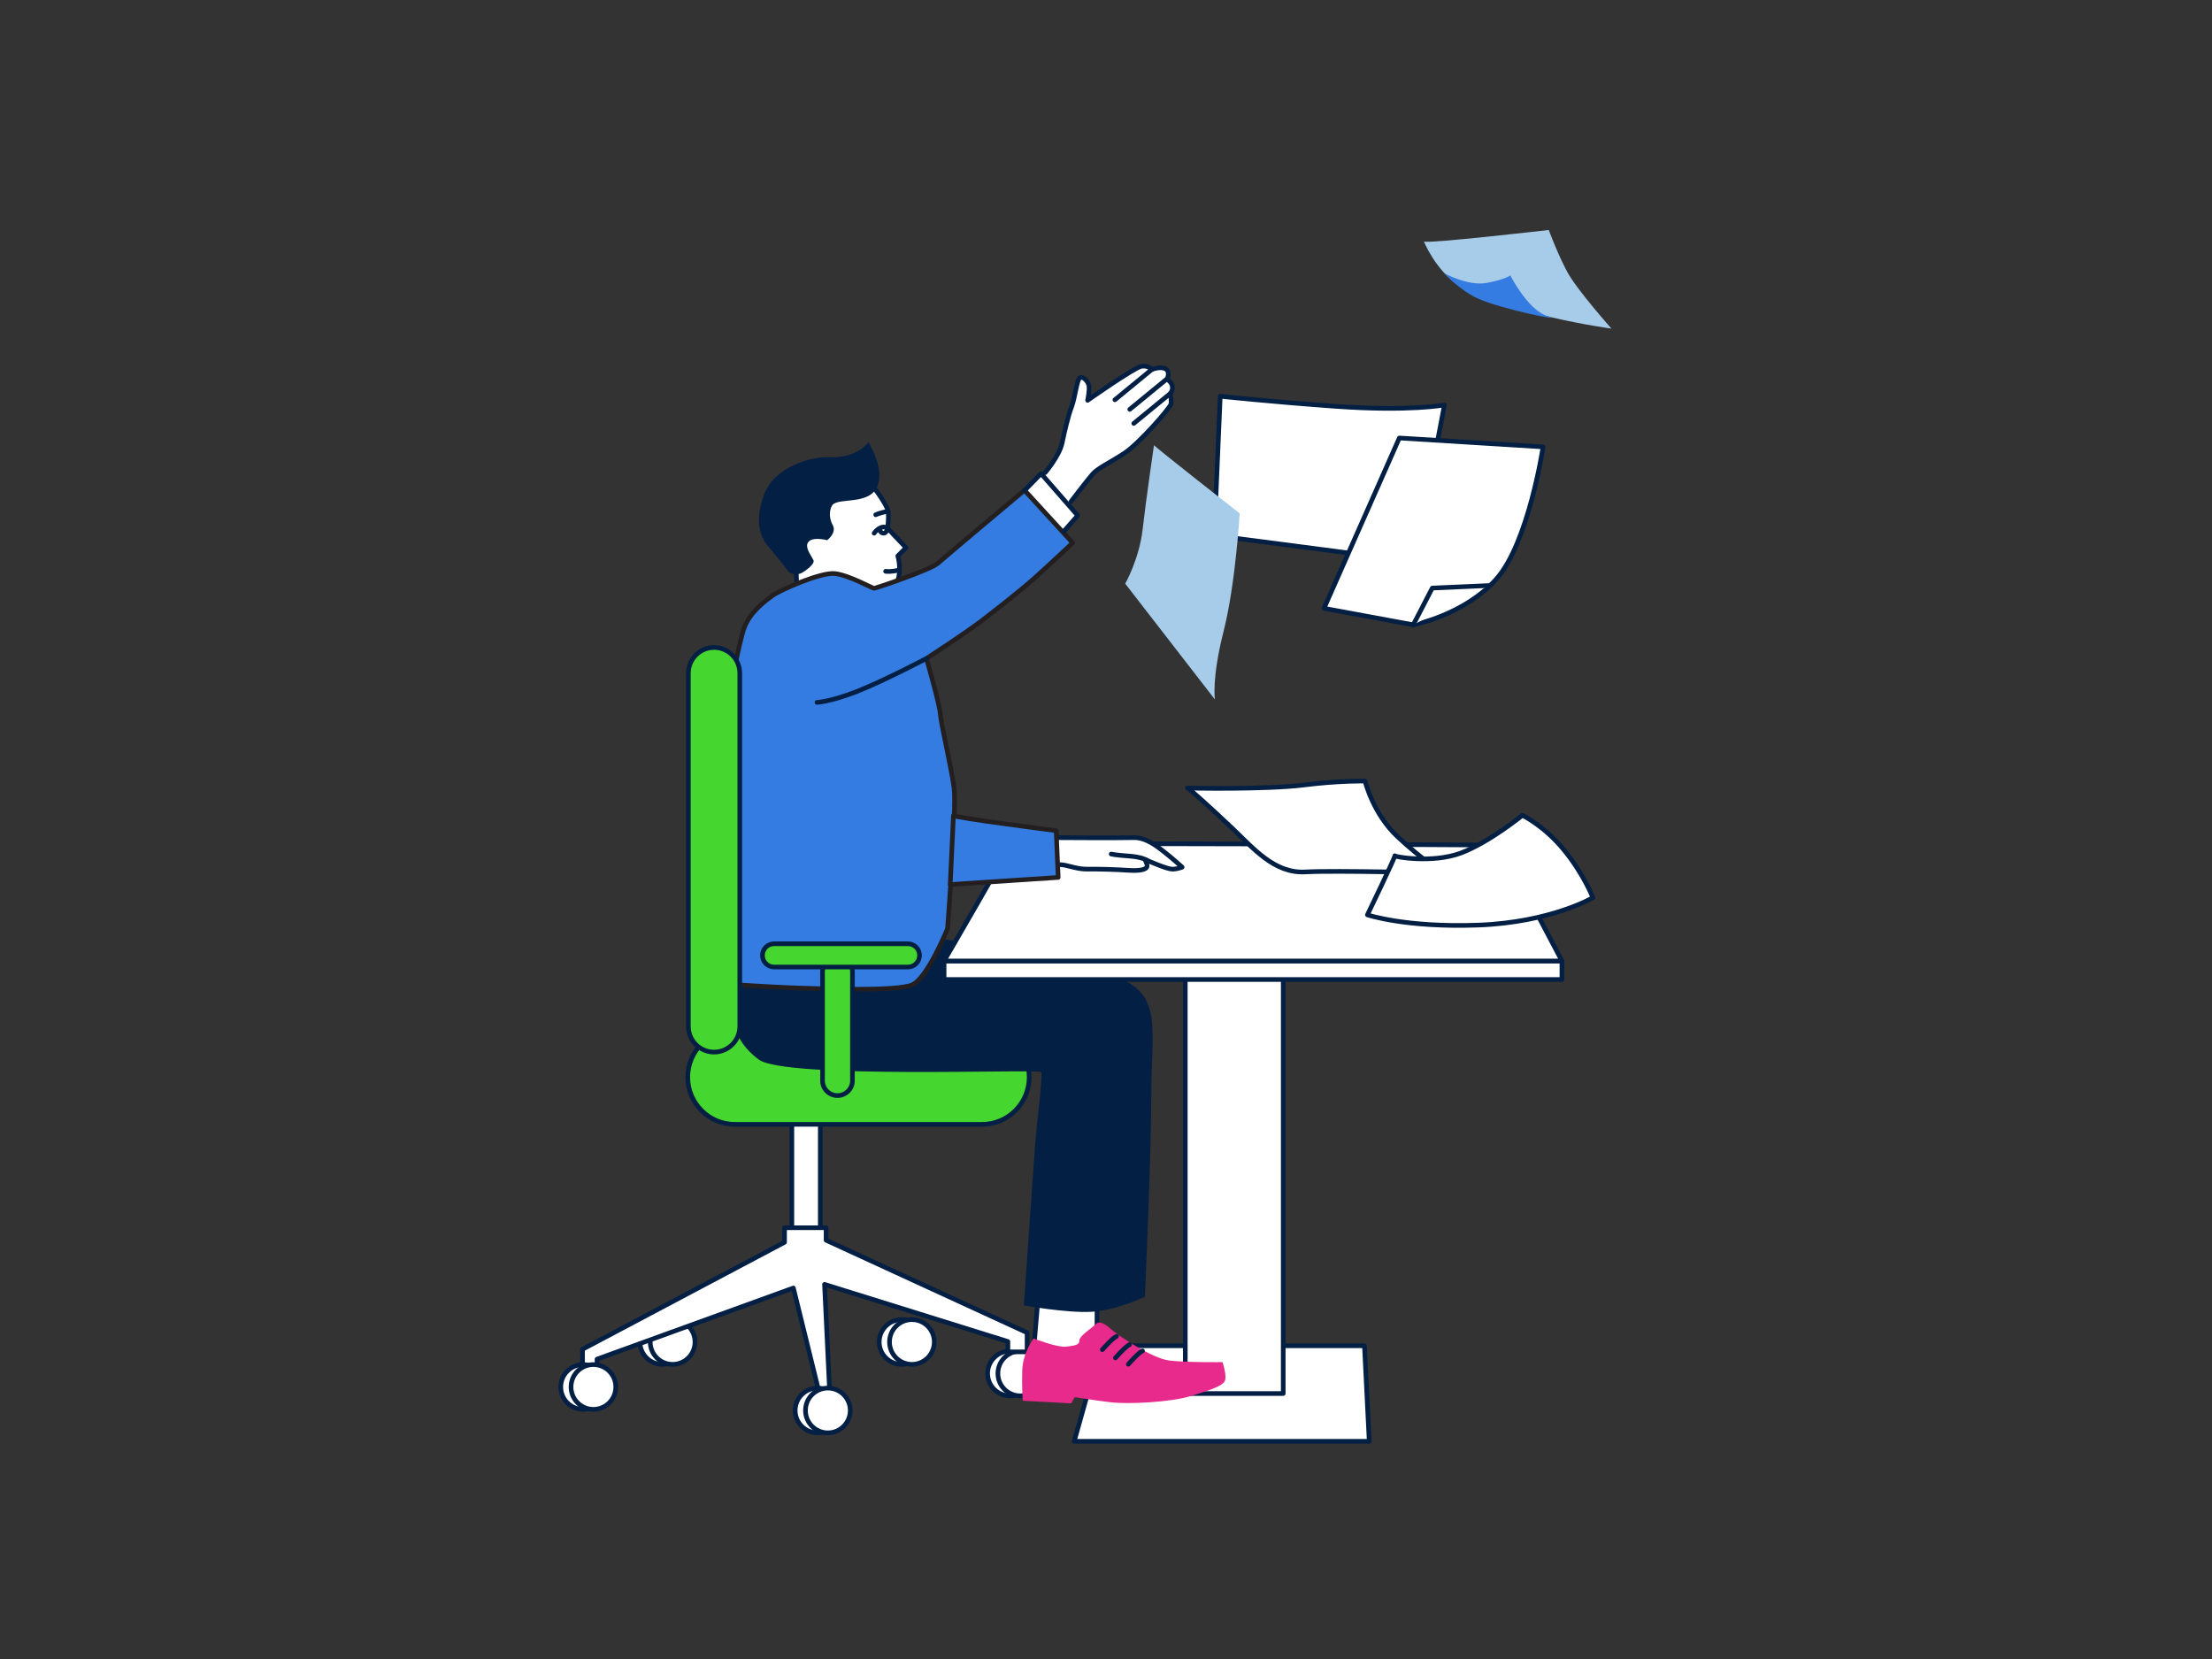 <svg width="1840" height="1380" viewBox="0 0 1840 1380" fill="none" xmlns="http://www.w3.org/2000/svg">
<rect x="0" y="0" width="1840" height="1380" fill="#333333" stroke="none"/>
<path d="M881.155 448.259L895.936 428.179L889.018 420.567C889.018 420.567 902.18 400.256 909.329 393.781C916.478 387.325 930.334 383.394 944.42 369.539C958.507 355.683 972.825 339.284 973.981 334.216C975.137 329.148 974.444 329.822 974.906 326.835C975.369 323.829 975.137 319.224 973.75 317.605C972.363 315.986 972.594 315.524 972.131 313.442C971.669 311.361 972.363 306.524 968.663 305.599C964.963 304.674 957.582 306.293 957.582 306.293C957.582 306.293 958.507 303.287 950.433 304.674C942.358 306.062 905.879 331.692 905.879 331.692C905.879 331.692 908.192 323.386 905.417 319.455C902.642 315.524 899.405 311.612 897.574 314.599C895.724 317.605 893.18 330.998 891.561 336.297C889.943 341.616 887.168 354.315 885.106 361.927C883.044 369.539 878.65 380.851 875.413 385.475C872.175 390.1 867.338 395.169 867.338 395.169C867.338 395.169 865.026 393.781 864.332 395.169C863.639 396.556 850.246 411.336 850.246 411.336L881.155 448.259Z" fill="white"/>
<path d="M662.589 473.135L662.82 493.157C662.82 493.157 739.593 490.941 743.37 488.937C747.147 486.933 746.704 483.811 746.935 482.481C747.167 481.152 747.167 462.016 747.167 462.016L754.065 455.117L737.821 439.104C737.821 439.104 740.268 427.541 738.938 423.976C737.609 420.411 722.481 399.715 722.481 399.715C722.481 399.715 676.425 411.065 672.185 421.972C667.927 432.86 662.589 473.135 662.589 473.135Z" fill="white"/>
<path d="M550.94 1134.91C561.221 1134.91 569.555 1126.57 569.555 1116.29C569.555 1106.01 561.221 1097.68 550.94 1097.68C540.659 1097.68 532.325 1106.01 532.325 1116.29C532.325 1126.57 540.659 1134.91 550.94 1134.91Z" fill="white" stroke="#031F43" stroke-width="3.854" stroke-miterlimit="10" stroke-linecap="round" stroke-linejoin="round"/>
<path d="M559.495 1134.91C569.776 1134.91 578.111 1126.57 578.111 1116.29C578.111 1106.01 569.776 1097.68 559.495 1097.68C549.214 1097.68 540.88 1106.01 540.88 1116.29C540.88 1126.57 549.214 1134.91 559.495 1134.91Z" fill="white" stroke="#031F43" stroke-width="3.854" stroke-miterlimit="10" stroke-linecap="round" stroke-linejoin="round"/>
<path d="M840.133 1161.09C850.414 1161.09 858.748 1152.76 858.748 1142.48C858.748 1132.2 850.414 1123.86 840.133 1123.86C829.852 1123.86 821.518 1132.2 821.518 1142.48C821.518 1152.76 829.852 1161.09 840.133 1161.09Z" fill="white" stroke="#031F43" stroke-width="3.854" stroke-miterlimit="10" stroke-linecap="round" stroke-linejoin="round"/>
<path d="M848.688 1161.09C858.969 1161.09 867.304 1152.76 867.304 1142.48C867.304 1132.2 858.969 1123.86 848.688 1123.86C838.407 1123.86 830.073 1132.2 830.073 1142.48C830.073 1152.76 838.407 1161.09 848.688 1161.09Z" fill="white" stroke="#031F43" stroke-width="3.854" stroke-miterlimit="10" stroke-linecap="round" stroke-linejoin="round"/>
<path d="M1134.99 1119.43L1138.96 1198.92H893.55L909.448 1142.29L916.598 1119.43H1134.99Z" fill="white" stroke="#031F43" stroke-width="3.854" stroke-miterlimit="10" stroke-linecap="round" stroke-linejoin="round"/>
<path d="M1067.43 769.691H985.952V1159.17H1067.43V769.691Z" fill="white" stroke="#031F43" stroke-width="3.854" stroke-miterlimit="10" stroke-linecap="round" stroke-linejoin="round"/>
<path d="M912.513 1128.87H859.346L863.875 1075.51L912.513 1077.42V1128.87Z" fill="white" stroke="#031F43" stroke-width="3.854" stroke-miterlimit="10" stroke-linecap="round" stroke-linejoin="round"/>
<path d="M682.346 922.814H658.681V1025.58H682.346V922.814Z" fill="white" stroke="#031F43" stroke-width="3.854" stroke-miterlimit="10" stroke-linecap="round" stroke-linejoin="round"/>
<path d="M687.163 1021.27H652.611V1033.37L484.554 1122.36V1140.94H496.636V1130.57L659.953 1071.39L681.556 1159.09H690.189L685.872 1068.37L838.379 1115.89V1124.52H854.373V1108.55L687.163 1031.64V1021.27Z" fill="white" stroke="#031F43" stroke-width="3.854" stroke-miterlimit="10" stroke-linecap="round" stroke-linejoin="round"/>
<path d="M680.07 1191.87C690.351 1191.87 698.685 1183.54 698.685 1173.26C698.685 1162.97 690.351 1154.64 680.07 1154.64C669.789 1154.64 661.455 1162.97 661.455 1173.26C661.455 1183.54 669.789 1191.87 680.07 1191.87Z" fill="white" stroke="#031F43" stroke-width="3.854" stroke-miterlimit="10" stroke-linecap="round" stroke-linejoin="round"/>
<path d="M688.629 1191.87C698.91 1191.87 707.244 1183.54 707.244 1173.26C707.244 1162.97 698.91 1154.64 688.629 1154.64C678.348 1154.64 670.014 1162.97 670.014 1173.26C670.014 1183.54 678.348 1191.87 688.629 1191.87Z" fill="white" stroke="#031F43" stroke-width="3.854" stroke-miterlimit="10" stroke-linecap="round" stroke-linejoin="round"/>
<path d="M749.987 1134.91C760.268 1134.91 768.602 1126.57 768.602 1116.29C768.602 1106.01 760.268 1097.68 749.987 1097.68C739.706 1097.68 731.371 1106.01 731.371 1116.29C731.371 1126.57 739.706 1134.91 749.987 1134.91Z" fill="white" stroke="#031F43" stroke-width="3.854" stroke-miterlimit="10" stroke-linecap="round" stroke-linejoin="round"/>
<path d="M758.54 1134.91C768.821 1134.91 777.155 1126.57 777.155 1116.29C777.155 1106.01 768.821 1097.68 758.54 1097.68C748.259 1097.68 739.925 1106.01 739.925 1116.29C739.925 1126.57 748.259 1134.91 758.54 1134.91Z" fill="white" stroke="#031F43" stroke-width="3.854" stroke-miterlimit="10" stroke-linecap="round" stroke-linejoin="round"/>
<path d="M816.872 935.264H611.333C589.654 935.264 572.099 917.69 572.099 896.03C572.099 874.35 589.673 856.795 611.333 856.795H816.872C838.551 856.795 856.107 874.37 856.107 896.03C856.107 917.69 838.551 935.264 816.872 935.264Z" fill="#45D62F" stroke="#031F43" stroke-width="3.854" stroke-linecap="round" stroke-linejoin="round"/>
<path d="M485.074 1172.33C495.354 1172.33 503.689 1163.99 503.689 1153.71C503.689 1143.43 495.354 1135.1 485.074 1135.1C474.793 1135.1 466.458 1143.43 466.458 1153.71C466.458 1163.99 474.793 1172.33 485.074 1172.33Z" fill="white" stroke="#031F43" stroke-width="3.854" stroke-miterlimit="10" stroke-linecap="round" stroke-linejoin="round"/>
<path d="M493.61 1172.33C503.891 1172.33 512.225 1163.99 512.225 1153.71C512.225 1143.43 503.891 1135.1 493.61 1135.1C483.329 1135.1 474.995 1143.43 474.995 1153.71C474.995 1163.99 483.329 1172.33 493.61 1172.33Z" fill="white" stroke="#031F43" stroke-width="3.854" stroke-miterlimit="10" stroke-linecap="round" stroke-linejoin="round"/>
<path d="M770.373 778.538C770.373 778.538 904.456 801.296 935.424 815.807C966.411 830.337 957.681 859.859 957.681 909.712C957.681 959.565 952.363 1078.64 952.363 1078.64C952.363 1078.64 928.159 1090.26 907.347 1091.22C886.535 1092.18 851.675 1085.9 851.675 1085.9C851.675 1085.9 858.94 980.858 860.867 954.728C862.794 928.597 867.65 894.7 866.185 891.81C864.74 888.9 653.478 897.861 631.163 881.365C601.852 859.724 603.837 827.427 617.885 782.893C631.934 738.359 770.373 778.538 770.373 778.538Z" fill="#031F43"/>
<path d="M1015.03 329.611L1010.02 445.408L1176.48 467.125L1201.53 336.857C1201.53 336.857 1172.59 342.426 1110.79 337.975C1054.15 333.87 1015.03 329.611 1015.03 329.611Z" fill="white" stroke="#031F43" stroke-width="3.854" stroke-miterlimit="10" stroke-linecap="round" stroke-linejoin="round"/>
<path d="M959.918 370.256C959.359 370.815 1031.18 427.046 1031.18 427.046C1031.18 427.046 1027.85 485.512 1017.83 525.036C1007.8 564.56 1010.58 581.826 1010.58 581.826L935.984 485.512C935.984 485.512 947.681 464.912 950.456 440.42C953.231 415.927 959.918 370.256 959.918 370.256Z" fill="#A7CCE9"/>
<path d="M1184.44 200.809C1184.44 200.809 1193.36 223.548 1212.98 237.365C1224.06 245.17 1258.96 256.404 1291 264.035C1315.71 269.913 1340.45 273.343 1340.45 273.343C1340.45 273.343 1311.91 241.238 1303.89 226.535C1295.88 211.832 1288.29 191.309 1288.29 191.309C1288.29 191.309 1185.36 203.179 1184.44 200.809Z" fill="#A7CCE9"/>
<path d="M1201.18 227.15C1201.18 227.15 1220.93 238.231 1236.6 235.34C1252.27 232.45 1256.35 229.077 1256.35 229.077C1256.35 229.077 1270.8 257.983 1287.44 263.051C1304.07 268.119 1249.67 257.501 1229.41 248.348C1214.05 241.391 1201.18 227.15 1201.18 227.15Z" fill="#347CE1"/>
<path d="M1164.01 364.338L1283.56 371.718C1283.56 371.718 1271.44 451.768 1244.58 481.791C1217.72 511.815 1175.59 519.716 1175.59 519.716L1101.32 506.014L1164.01 364.338Z" fill="white" stroke="#031F43" stroke-width="3.854" stroke-miterlimit="10" stroke-linecap="round" stroke-linejoin="round"/>
<path d="M1175.59 519.716L1191.4 489.173L1238.8 487.072" fill="white"/>
<path d="M1175.59 519.716L1191.4 489.173L1238.8 487.072" stroke="#031F43" stroke-width="3.854" stroke-miterlimit="10" stroke-linecap="round" stroke-linejoin="round"/>
<path d="M1299.25 799.369H785.31V814.786H1299.25V799.369Z" fill="white" stroke="#031F43" stroke-width="3.854" stroke-miterlimit="10" stroke-linecap="round" stroke-linejoin="round"/>
<path d="M1299.27 799.368L1248.51 702.997C1248.51 702.997 839.922 700.434 839.922 702.997C839.922 705.559 785.31 799.368 785.31 799.368H1299.27Z" fill="white" stroke="#031F43" stroke-width="3.854" stroke-miterlimit="10" stroke-linecap="round" stroke-linejoin="round"/>
<path d="M662.325 475.027L662.633 484.239" stroke="#031F43" stroke-width="3.854" stroke-linecap="round" stroke-linejoin="round"/>
<path d="M1135.49 649.733C1135.49 649.733 1142.06 676.962 1162.72 696.194C1183.38 715.445 1200.28 726.237 1200.28 726.237C1200.28 726.237 1111.56 723.886 1085.75 725.293C1059.93 726.699 1042.57 705.579 1024.72 688.679C1006.88 671.778 988.111 654.878 987.648 655.36C987.186 655.822 1054.77 656.767 1084.35 653.009C1113.91 649.271 1135.49 649.733 1135.49 649.733Z" fill="white" stroke="#031F43" stroke-width="3.854" stroke-miterlimit="10" stroke-linecap="round" stroke-linejoin="round"/>
<path d="M1137.44 761.002C1137.44 761.002 1161.6 710.861 1160.27 711.766C1158.92 712.653 1191.6 718.473 1215.33 709.531C1239.05 700.57 1266.35 678.197 1266.35 678.197C1266.35 678.197 1284.26 686.696 1300.83 706.852C1317.4 727.009 1324.99 746.684 1324.99 746.684C1324.99 746.684 1290.08 767.285 1229.64 769.52C1169.21 771.736 1137.44 761.002 1137.44 761.002Z" fill="white" stroke="#031F43" stroke-width="3.854" stroke-miterlimit="10" stroke-linecap="round" stroke-linejoin="round"/>
<path d="M724.202 401.818C724.202 401.818 737.865 419.316 738.713 425.29C739.56 431.264 738.289 439.376 738.289 439.376L753.647 455.602L746.825 462.424C746.825 462.424 749.388 470.961 747.673 479.498C745.958 488.034 742.952 488.747 742.952 488.747" stroke="#031F43" stroke-width="3.854" stroke-linecap="round" stroke-linejoin="round"/>
<path d="M728.439 428.182C732.948 426.158 738.729 425.291 738.729 425.291" stroke="#031F43" stroke-width="3.854" stroke-linecap="round" stroke-linejoin="round"/>
<path d="M747.364 474.238C747.364 474.238 742.18 475.818 736.669 475.24" stroke="#031F43" stroke-width="3.854" stroke-linecap="round" stroke-linejoin="round"/>
<path d="M731.466 439.551C731.177 439.84 732.179 443.405 734.877 443.54C737.575 443.675 738.288 439.378 738.288 439.378C732.469 435.716 727.131 443.521 727.131 443.521" stroke="#031F43" stroke-width="3.854" stroke-linecap="round" stroke-linejoin="round"/>
<path d="M688.069 449.341C688.069 449.341 696.298 443.29 692.636 436.661C688.705 429.57 690.574 422.421 692.482 420.05C697.608 413.691 723.488 420.474 729.847 404.345C735.918 388.967 722.313 367.77 722.313 367.77C722.313 367.77 713.487 381.548 688.801 380.372C674.676 379.717 644.364 388.215 635.711 411.09C628.658 429.724 630.547 444.1 638.293 453.562C646.04 463.023 653.787 472.215 655.232 474.798C656.658 477.38 662.979 478.825 667.006 476.513C671.034 474.22 677.836 468.978 676.7 466.107C675.543 463.235 670.302 456.915 671.535 452.54C673.558 445.429 688.069 449.341 688.069 449.341Z" fill="#031F43"/>
<path d="M869.419 393.127C869.419 393.127 881.29 379.079 883.468 368.653C885.645 358.228 888.516 345.972 891.388 338.418C894.259 330.864 895.704 316.103 898.229 314.291C900.753 312.499 905.07 317.163 905.783 320.766C906.496 324.37 904.704 333.003 904.704 333.003C904.704 333.003 943.765 305.562 949.527 304.675C955.269 303.789 958.141 307.335 958.141 307.335C958.141 307.335 965.444 304.463 969.626 306.892C973.827 309.32 970.724 315.505 970.724 315.505C970.724 315.505 974.482 317.49 975.137 321.248C975.792 325.006 973.364 327.434 973.364 327.434C973.364 327.434 974.694 332.733 974.019 336.048C973.345 339.362 947.715 368.769 935.344 376.94C922.972 385.11 913.452 389.099 908.827 394.399C904.183 399.698 890.925 417.157 890.925 417.157" stroke="#031F43" stroke-width="3.854" stroke-linecap="round" stroke-linejoin="round"/>
<path d="M958.123 307.336L927.406 332.542" stroke="#031F43" stroke-width="3.854" stroke-linecap="round" stroke-linejoin="round"/>
<path d="M970.513 315.295L939.777 340.501" stroke="#031F43" stroke-width="3.854" stroke-linecap="round" stroke-linejoin="round"/>
<path d="M973.829 327.012L943.093 352.217" stroke="#031F43" stroke-width="3.854" stroke-linecap="round" stroke-linejoin="round"/>
<path d="M852.019 407.91C852.019 407.91 789.853 460.056 780.102 468.574C773.936 473.95 728.554 489.366 727.07 489.366C725.586 489.366 706.585 478.613 694.715 477.13C682.844 475.646 648.389 491.178 642.819 495.263C637.25 499.348 624.127 508.502 618.982 522.415C615.32 532.32 603.758 585.892 604.876 605.953C605.993 625.994 600.733 818.352 600.733 818.352C600.733 818.352 642.954 821.242 661.589 821.782C680.223 822.321 746.533 825.077 759.136 819.045C771.739 813.014 788.176 772.469 788.176 772.469C788.176 772.469 795.846 672.725 793.649 655.728C791.452 638.732 782.684 602.021 782.145 593.793C781.605 585.565 770.64 547.756 770.64 547.756C770.64 547.756 803.111 526.674 816.176 516.653C829.242 506.633 849.187 490.985 859.94 481.408C872.87 469.903 892.275 451.577 892.275 451.577L852.309 407.91H852.019Z" fill="#347CE1" stroke="#231F20" stroke-width="3.854" stroke-miterlimit="10" stroke-linecap="round" stroke-linejoin="round"/>
<path d="M852.332 407.909L865.995 393.938L896.461 428.856L884.918 441.921" stroke="#031F43" stroke-width="3.854" stroke-linecap="round" stroke-linejoin="round"/>
<path d="M770.641 547.734C770.641 547.734 734.22 566.851 712.367 575.349C690.534 583.847 679.607 584.252 679.607 584.252" stroke="#031F43" stroke-width="3.854" stroke-linecap="round" stroke-linejoin="round"/>
<path d="M874.662 696.773C874.662 696.773 931.857 697.139 942.745 696.773C953.633 696.407 963.596 704.886 969.492 709.511C975.389 714.117 983.328 721.324 983.328 721.324C983.328 721.324 979.455 722.981 975.216 722.981C970.976 722.981 956.388 716.699 953.633 715.408C950.858 714.117 955.483 718.915 953.825 721.497C952.168 724.079 944.421 724.446 937.58 723.887C930.759 723.328 912.664 722.788 904.744 722.962C896.804 723.154 889.423 720.187 884.259 719.455C879.095 718.722 875.587 720.187 875.221 719.647C874.836 719.108 874.662 696.773 874.662 696.773Z" fill="white" stroke="#031F43" stroke-width="3.854" stroke-miterlimit="10" stroke-linecap="round" stroke-linejoin="round"/>
<path d="M953.635 715.405C953.635 715.405 949.761 712.823 939.066 712.091C928.371 711.359 924.305 710.434 924.305 710.434" fill="white"/>
<path d="M953.635 715.405C953.635 715.405 949.761 712.823 939.066 712.091C928.371 711.359 924.305 710.434 924.305 710.434" stroke="#031F43" stroke-width="3.854" stroke-miterlimit="10" stroke-linecap="round" stroke-linejoin="round"/>
<path d="M793.111 678.35C793.111 680.026 878.556 690.953 878.556 690.953L880.232 729.86L790.413 735.795L793.111 678.35Z" fill="#347CE1" stroke="#231F20" stroke-width="3.854" stroke-miterlimit="10" stroke-linecap="round" stroke-linejoin="round"/>
<path d="M696.645 911.33C689.765 911.33 684.196 905.761 684.196 898.881V808.464C684.196 801.585 689.765 796.016 696.645 796.016C703.524 796.016 709.093 801.585 709.093 808.464V898.881C709.093 905.761 703.505 911.33 696.645 911.33Z" fill="#45D62F" stroke="#031F43" stroke-width="3.854" stroke-linecap="round" stroke-linejoin="round"/>
<path d="M755.227 804.398H643.901C638.563 804.398 634.228 800.062 634.228 794.725C634.228 789.387 638.563 785.051 643.901 785.051H755.227C760.565 785.051 764.901 789.387 764.901 794.725C764.901 800.082 760.565 804.398 755.227 804.398Z" fill="#45D62F" stroke="#031F43" stroke-width="3.854" stroke-linecap="round" stroke-linejoin="round"/>
<path d="M859.75 1113.36C859.75 1113.36 850.751 1125.35 850.327 1139.92C849.903 1154.48 850.751 1165.18 850.751 1165.18L891.007 1167.32L894.013 1162.17C894.013 1162.17 909.43 1164.74 923.998 1166.45C938.567 1168.17 973.677 1166.45 990.385 1161.31C1007.09 1156.16 1017.81 1152.73 1019.08 1148.03C1020.37 1143.31 1016.94 1133.04 1016.94 1133.04C1016.94 1133.04 987.822 1133.46 972.829 1131.75C957.837 1130.03 929.143 1109.89 925.713 1106.91C922.283 1103.92 915.442 1097.48 911.588 1101.34C907.734 1105.19 897.887 1111.18 897.887 1115.04C897.887 1118.89 894.033 1119.32 886.748 1120.18C879.445 1121.07 859.75 1113.36 859.75 1113.36Z" fill="#E72A8B"/>
<path d="M916.967 1122.67C916.967 1122.67 925.234 1113.17 928.741 1111.59" stroke="#031F43" stroke-width="3.854" stroke-linecap="round" stroke-linejoin="round"/>
<path d="M927.851 1129.53C927.851 1129.53 936.118 1120.03 939.625 1118.45" stroke="#031F43" stroke-width="3.854" stroke-linecap="round" stroke-linejoin="round"/>
<path d="M938.586 1134.81C938.586 1134.81 946.853 1125.31 950.36 1123.73" stroke="#031F43" stroke-width="3.854" stroke-linecap="round" stroke-linejoin="round"/>
<path d="M593.99 875.158C582.196 875.158 572.619 865.6 572.619 853.787V559.971C572.619 548.177 582.177 538.6 593.99 538.6C605.783 538.6 615.361 548.158 615.361 559.971V853.787C615.361 865.581 605.783 875.158 593.99 875.158Z" fill="#45D62F" stroke="#031F43" stroke-width="3.854" stroke-linecap="round" stroke-linejoin="round"/>
</svg>
